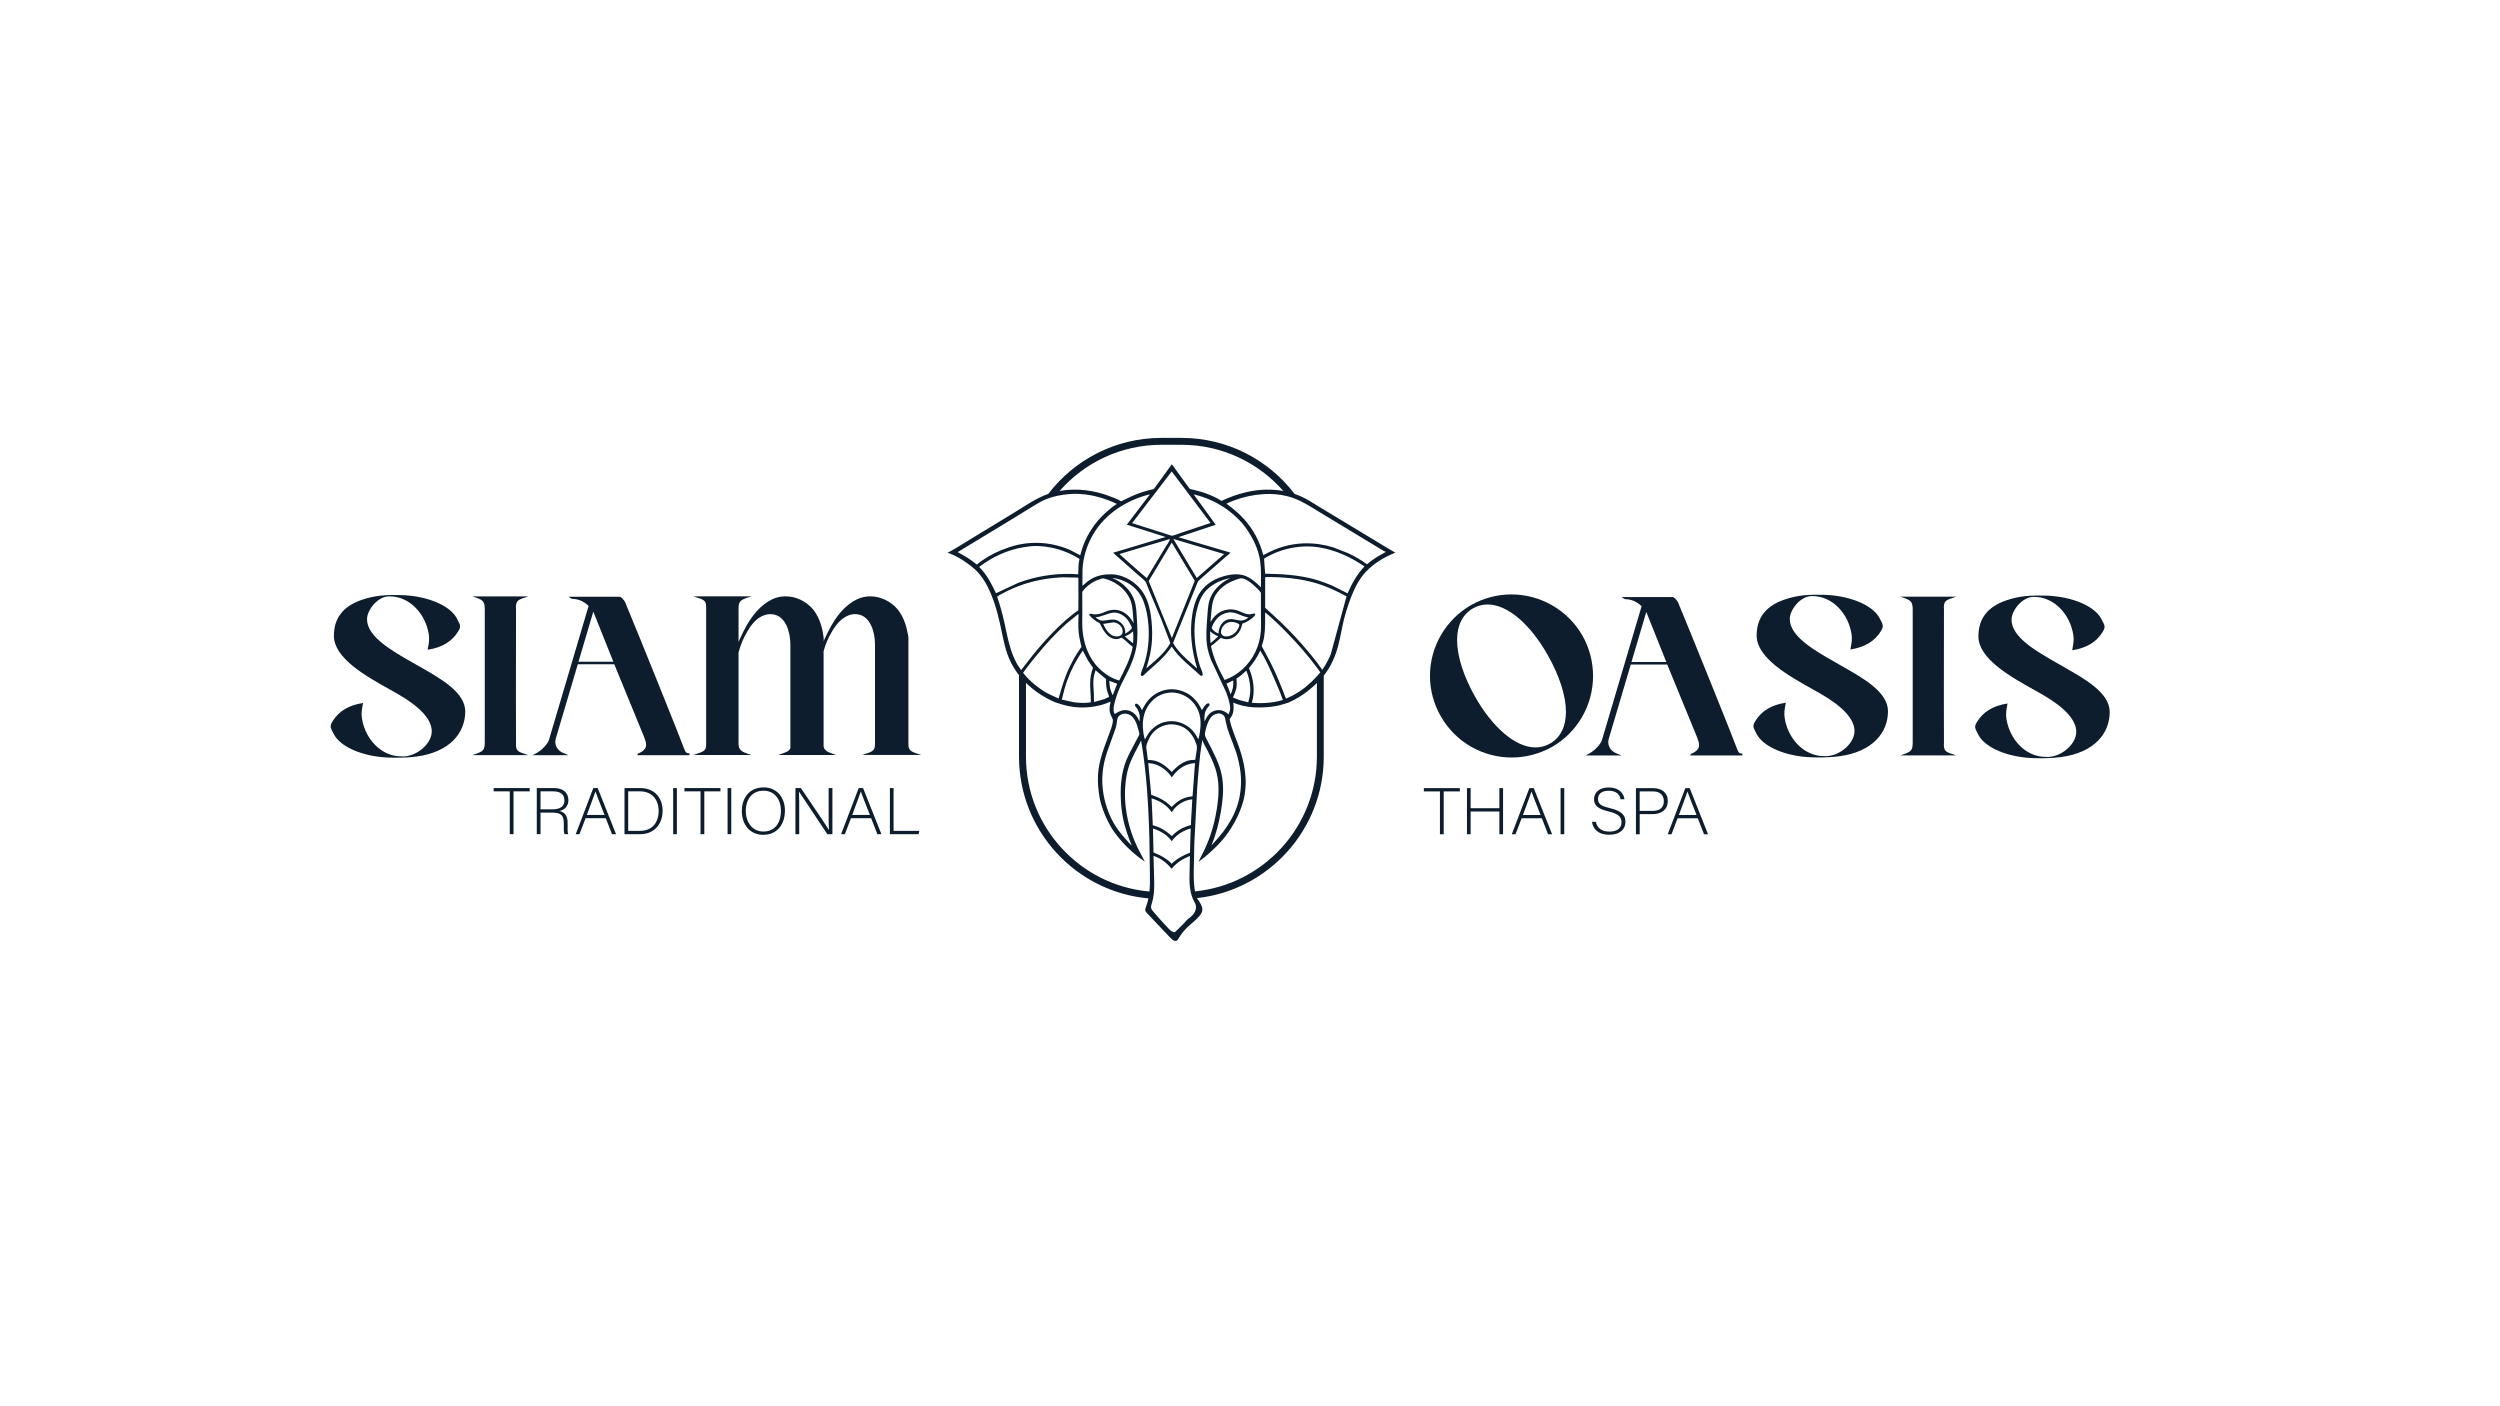 <?xml version="1.0" encoding="UTF-8"?>
<svg id="_Слой_1" data-name="Слой 1" xmlns="http://www.w3.org/2000/svg" version="1.1" viewBox="0 0 1920 1080">
  <defs>
    <style>
      .cls-1 {
        fill: #0d1d2d;
        stroke-width: 0px;
      }
    </style>
  </defs>
  <g>
    <g>
      <path class="cls-1" d="M363.49,579.69l-.77.25h43.05l-.77-.25c-7.2-2.34-8.49-2.77-8.77-7.69v-.75s.08-.22.08-.22v-.03c-.06-1.2-.08-21.65-.08-33.73,0-11.54.02-69.17.08-70.29v-.03s-.08-.22-.08-.22v-.75c.28-4.93,1.57-5.36,8.77-7.7l.77-.25h-43.05l.77.25c7.44,2.42,8.65,3.25,8.81,9.31v69.67s0,33.1,0,33.1c-.15,5.61-.76,6.7-8.81,9.32Z"/>
      <path class="cls-1" d="M494.49,565.57l.21.54c.74,1.89,1.5,3.85,1.5,5.96,0,.13-.03.3-.06.48-.04.23-.09.5-.09.75-.32,2.05-3,4.46-5.99,5.35l-.06.02-.57,1.33h40.07v-1.51h-.75c-1.48,0-2.45-.93-3.15-3.03-1.1-3.63-35.56-89.18-45.52-113.02-.66-1.48-3.01-4.13-4.17-4.13h-39.2l.31.23c.2.15,1.92,1.43,2.57,1.43,4.52,0,8.72,1.81,12.48,5.37l-30.67,103.55c-2.18,4.35-6.75,8.51-11.94,10.85l-.55.25h27.74l-4.33-1.81c-1.69-.77-3.09-1.86-4.16-3.23-1.09-1.56-1.69-3.41-1.69-5.23,0-.76.16-1.54.31-2.3l16.96-57.27h28.03l22.72,55.41ZM471.04,508.19h-26.76l11.38-38.44,15.38,38.44Z"/>
      <path class="cls-1" d="M592.9,460.35c-8.55,4.14-15.91,12.39-21.88,24.53l-.47.94c-1.26,2.52-2.27,4.71-3.34,7.21v-25.24c0-6.23,1.26-7.08,9.11-9.54l.8-.25h-44.71l1.09.34c7.3,2.28,8.82,2.76,8.82,7.89v105.37c0,4.95-1.49,5.45-8.67,7.84l-1.19.4h44.61l-.76-.25c-7.85-2.62-9.11-3.49-9.11-9.7v-68.72c1.53-5.78,3.62-10.9,6.22-15.23,2.52-4.49,6.11-9.97,11.48-12.57,2.23-1.11,4.52-1.7,6.65-1.7,1.26,0,2.49.16,3.55.46,3.7.94,6.78,3.78,8.9,8.21,1.94,4.05,3.01,9.34,3.01,14.89v79.31c-.89,2.36-2.93,3.14-8.64,5.04l-.76.25h44.63l-.77-.25c-6.26-2.03-8.2-3.11-8.95-6.27v-73.24c1.56-5.53,3.49-10.16,5.91-14.14,3.61-6.41,7.41-10.53,11.64-12.58,2.03-1.1,4.34-1.7,6.48-1.7,1.26,0,2.49.16,3.55.46,3.7.94,6.78,3.78,8.9,8.21,1.94,4.05,3.01,9.34,3.01,14.89v76.06c0,5.25-1.74,5.99-9.11,8.29l-.81.25h45.49l-.81-.25c-7.37-2.3-9.11-3.04-9.11-8.29v-81.83c0-1-.29-2.08-.57-3.12-.07-.27-.15-.54-.21-.8-1.17-6.7-3.72-12.71-7.35-17.36-5.18-6.28-13.28-10.18-21.14-10.18-3.54,0-7.11.81-10.34,2.35-8.55,4.14-15.91,12.39-21.88,24.53l-.47.94c-.41.87-.83,1.71-1.27,2.59-.63,1.26-1.28,2.55-1.9,3.96,0-.19.01-.37.02-.55.04-.8.07-1.55-.04-2.38-.08-.63-.2-1.31-.31-1.96-.11-.65-.23-1.32-.31-1.94-1.17-6.7-3.71-12.7-7.35-17.36-5.26-6.37-13.22-10.18-21.3-10.18-3.54,0-7.11.81-10.34,2.35Z"/>
      <path class="cls-1" d="M258.8,567.37c7.09,8.23,22.78,13.9,39.97,14.46,2.15.05,3.94.08,5.58.08.58,0,1.14,0,1.7,0h.08c.34,0,.68-.01,1.03-.02h.4c4.64-.08,8.68-.36,12.38-.86,12.43-1.72,22.05-6.03,28.6-12.79,5.73-5.92,8.76-13.49,8.76-21.86,0-14.52-18.45-25.01-34.73-34.26-1.08-.62-2.16-1.23-3.22-1.83-.89-.51-1.81-1.03-2.73-1.56-15.58-8.87-34.98-19.9-34.73-33.31,0-3.31,1.99-7.7,5.07-11.19,3.47-3.94,7.81-6.21,11.89-6.23.05,0,.1,0,.15,0,7.63,0,14.65,3.07,20.32,8.89,5.27,5.41,8.83,12.69,10.03,20.49.57,3.68-.04,6.95-.68,10.42-.06.34-.13.69-.19,1.03l-.03.18.18-.03c10.94-1.7,18.56-6.33,23.3-14.15,1.5-2.48,1.91-3.95.59-6.66-1.09-2.24-2.22-4.56-4.03-6.66-7.09-8.23-22.78-13.9-39.97-14.46-5.09-.12-10.12-.19-15.74.36-5.07.52-9.89,1.57-14.73,3.2-14.54,4.96-21.61,14.04-21.61,27.76,0,17.19,24.81,31.04,42.93,41.15,2.26,1.26,4.4,2.46,6.36,3.59,17.15,9.92,25.85,19.53,25.85,28.56s-10.26,18.32-20.7,19.24c-.84,0-1.66,0-2.45,0-.94.02-1.91-.04-2.88-.14h-.16c-.16-.03-.32-.05-.49-.08l-.23-.03c-.37-.05-.74-.11-1.1-.17-.29-.05-.57-.1-.85-.16-.07-.01-.14-.03-.21-.05l-.14-.03c-6.26-1.39-11.92-5-16.37-10.44-4.18-5.1-7.05-11.6-8.07-18.3-.57-3.69.04-6.97.68-10.43l.22-1.19-.18.03c-10.94,1.7-18.57,6.33-23.3,14.15-1.5,2.48-1.91,3.95-.59,6.66,1.09,2.24,2.22,4.56,4.03,6.66Z"/>
    </g>
    <g>
      <path class="cls-1" d="M1223.47,519.15c0-10.82-2.81-21.51-8.12-30.93-11.13-19.56-32.08-31.71-54.66-31.71-10.72,0-21.36,2.81-30.77,8.12-19.56,11.13-31.71,32.02-31.71,54.51,0,10.75,2.86,21.45,8.28,30.92,5.58,9.81,13.67,17.93,23.39,23.47,9.45,5.39,20.21,8.24,31.12,8.24s21.36-2.81,30.92-8.12c19.46-11.08,31.55-31.96,31.55-54.51ZM1202.64,546.73c0,11.34-4.24,19.76-12.25,24.36-3.46,1.95-7.21,2.94-11.16,2.94-7.54,0-15.88-3.74-24.13-10.8-7.96-6.82-15.64-16.54-22.2-28.1-8.94-15.8-13.86-31.27-13.86-43.58,0-11.34,4.24-19.76,12.25-24.36,3.46-1.95,7.21-2.95,11.16-2.95,7.6,0,15.97,3.74,24.19,10.82,7.91,6.81,15.57,16.58,22.14,28.24,8.94,15.8,13.86,31.22,13.86,43.42Z"/>
      <path class="cls-1" d="M1304.73,573.52c-.32,2.05-3,4.46-5.99,5.35l-.06.02-.57,1.33h40.07v-1.51h-.75c-1.48,0-2.45-.93-3.15-3.03-1.1-3.63-35.56-89.19-45.52-113.02-.66-1.48-3.01-4.13-4.17-4.13h-39.2l.31.23c.2.15,1.92,1.43,2.57,1.43,4.52,0,8.72,1.81,12.48,5.37l-30.67,103.55c-2.18,4.35-6.75,8.51-11.94,10.85l-.55.25h27.74l-4.33-1.81c-1.69-.77-3.09-1.85-4.16-3.23-1.09-1.56-1.69-3.41-1.69-5.23,0-.76.16-1.54.31-2.3l16.96-57.27h28.03l22.72,55.41.21.54c.74,1.9,1.5,3.85,1.5,5.96,0,.13-.03.3-.06.48-.04.23-.09.5-.09.75ZM1279.73,508.42h-26.76l11.38-38.44,15.38,38.44Z"/>
      <path class="cls-1" d="M1501.65,458.51l.77-.25h-43.05l.77.25c7.44,2.42,8.65,3.25,8.81,9.31v69.67s0,33.1,0,33.1c-.15,5.61-.76,6.7-8.81,9.32l-.77.25h43.05l-.77-.25c-7.2-2.34-8.49-2.77-8.77-7.69v-.75s.08-.22.08-.22v-.03c-.06-1.2-.08-21.65-.08-33.73,0-11.54.02-69.17.08-70.29v-.03s-.08-.22-.08-.22v-.75c.28-4.93,1.57-5.36,8.77-7.7Z"/>
      <path class="cls-1" d="M1351.47,567.17c7.09,8.23,22.78,13.9,39.97,14.46,2.14.05,3.93.08,5.56.08.59,0,1.16,0,1.72-.01h.08c.33,0,.66-.01.99-.02h.44c4.64-.08,8.68-.36,12.38-.86,12.43-1.73,22.05-6.03,28.6-12.79,5.73-5.92,8.76-13.49,8.76-21.86,0-14.52-18.45-25-34.73-34.25-1.09-.62-2.16-1.23-3.22-1.84-.89-.51-1.8-1.03-2.73-1.56-15.59-8.87-34.98-19.9-34.73-33.32,0-3.31,1.99-7.7,5.07-11.19,3.47-3.94,7.81-6.21,11.89-6.23.05,0,.1,0,.15,0,7.63,0,14.65,3.07,20.32,8.89,5.27,5.41,8.83,12.69,10.03,20.49.57,3.68-.04,6.95-.68,10.42-.06.34-.13.69-.19,1.03l-.03.18.18-.03c10.94-1.7,18.56-6.33,23.3-14.15,1.5-2.48,1.91-3.95.59-6.66-1.09-2.24-2.22-4.56-4.03-6.66-7.09-8.23-22.78-13.9-39.97-14.46-5.09-.12-10.12-.19-15.74.36-5.07.52-9.89,1.57-14.73,3.2-14.54,4.96-21.61,14.04-21.61,27.76,0,17.19,24.81,31.04,42.93,41.15,2.26,1.26,4.4,2.46,6.36,3.59,17.15,9.92,25.85,19.53,25.85,28.56s-10.26,18.32-20.7,19.24c-.84,0-1.66,0-2.45,0-.95,0-1.92-.04-2.88-.14-.03,0-.06,0-.08,0h-.07c-.17-.02-.33-.05-.5-.07l-.22-.03c-.37-.05-.74-.1-1.1-.17-.29-.05-.57-.1-.85-.16-.07-.01-.15-.03-.22-.05l-.13-.03c-6.26-1.39-11.92-5-16.37-10.44-4.18-5.1-7.05-11.6-8.07-18.3-.57-3.69.04-6.97.68-10.44l.22-1.19-.18.03c-10.94,1.7-18.57,6.33-23.3,14.15-1.5,2.48-1.91,3.95-.59,6.66,1.09,2.24,2.22,4.56,4.03,6.67Z"/>
      <path class="cls-1" d="M1585.55,512.51c-1.08-.62-2.16-1.23-3.22-1.83-.89-.51-1.81-1.03-2.73-1.56-15.58-8.87-34.98-19.9-34.73-33.31,0-3.31,1.99-7.7,5.07-11.19,3.47-3.94,7.81-6.21,11.89-6.23.05,0,.1,0,.15,0,7.63,0,14.65,3.07,20.32,8.89,5.27,5.41,8.83,12.69,10.03,20.49.57,3.69-.04,6.96-.68,10.43l-.22,1.2.18-.03c10.94-1.7,18.56-6.33,23.3-14.15,1.5-2.48,1.91-3.95.59-6.66-1.09-2.24-2.22-4.56-4.03-6.66-7.09-8.23-22.78-13.9-39.97-14.46-5.09-.12-10.12-.19-15.74.36-5.07.52-9.89,1.57-14.73,3.2-14.54,4.96-21.61,14.04-21.61,27.76,0,17.19,24.81,31.04,42.93,41.15,2.26,1.26,4.4,2.46,6.36,3.59,17.15,9.92,25.85,19.53,25.85,28.56s-10.26,18.32-20.7,19.24c-.84,0-1.66,0-2.45,0h-.14c-.91,0-1.83-.05-2.75-.14-.03,0-.06,0-.08,0h-.07c-.17-.02-.34-.05-.51-.07l-.21-.03c-.37-.05-.74-.1-1.1-.17-.29-.05-.57-.1-.85-.16-.07-.01-.15-.03-.22-.05l-.14-.03c-6.26-1.39-11.92-5-16.37-10.44-4.18-5.1-7.05-11.6-8.07-18.3-.57-3.69.04-6.96.68-10.42.06-.34.13-.68.19-1.03l.03-.18-.18.03c-10.94,1.7-18.57,6.33-23.3,14.15-1.5,2.48-1.91,3.95-.59,6.66,1.09,2.24,2.22,4.56,4.03,6.67,7.09,8.23,22.78,13.9,39.97,14.46,2.14.05,3.93.08,5.56.08.59,0,1.16,0,1.72-.01h.08c.33,0,.66-.01.99-.02h.44c4.64-.08,8.68-.36,12.38-.86,12.43-1.73,22.05-6.03,28.6-12.79,5.73-5.92,8.76-13.49,8.76-21.86,0-14.52-18.45-25-34.73-34.25Z"/>
    </g>
  </g>
  <path class="cls-1" d="M1061.19,418.26l-27.78-16.78-7.36-4.45-12.2-7.36c-.49-.29-.97-.58-1.46-.89-1.94-1.2-3.88-2.43-5.83-3.61-.98-.58-1.97-1.16-2.96-1.71-.49-.27-1-.53-1.5-.8-.41-.21-.82-.43-1.24-.62-.94-.47-1.9-.89-2.87-1.29-.72-.29-1.46-.58-2.19-.85-.5-.19-1.01-.36-1.51-.53-.36-.13-.72-.25-1.09-.36.37.11.73.23,1.09.35-19.98-26.16-51.48-43.06-86.86-43.06h-15.53c-35.35,0-66.82,16.87-86.81,42.99-9.41,3.31-17.63,9.17-26.13,14.35l-32.99,20.07c-3.76,2.27-7.49,4.68-11.29,6.93-1.14.68-2.29,1.34-3.44,1.98-1.16.65-2.31,1.28-3.49,1.86.28.09.54.2.82.31.41.13.81.29,1.21.45.01,0,.01.01.01.01.68.27,1.34.53,2.01.84.66.29,1.33.6,1.97.92,1.97.98,3.87,2.07,5.71,3.25,1.22.78,2.42,1.61,3.6,2.46.78.57,1.57,1.14,2.32,1.74.76.58,1.5,1.2,2.23,1.82.72.62,1.42,1.28,2.11,1.95.31.29.6.6.88.89.29.29.58.6.86.93.04.05.08.11.13.15.04.04.08.09.13.15.13.16.27.32.4.48.13.15.27.31.4.46.8.97,1.54,1.95,2.23,2.96.31.45.61.9.9,1.37,1.2,1.85,2.26,3.76,3.23,5.75,1.43,2.91,2.7,5.91,3.8,8.95.37,1.02.73,2.05,1.08,3.07,1.75,5.29,3.14,10.69,4.34,16.12,1.02,4.6,1.89,9.27,2.99,13.88.45,1.85.93,3.68,1.46,5.49.28.9.56,1.81.86,2.7.37,1.1.78,2.19,1.21,3.25.21.53.44,1.06.66,1.58.47,1.04.96,2.06,1.46,3.06.52,1,1.06,1.98,1.63,2.94.86,1.43,1.78,2.83,2.76,4.2.33.45.66.9,1.01,1.34.13.19.28.37.44.54v62.64c0,56.91,43.75,103.81,99.37,108.82-.08.37-.16.76-.24,1.14-.43,1.83-.96,3.67-1.65,5.5-.32.85-.66,1.74-.49,2.62.01.11.05.21.08.32.08.2.17.4.28.58.21.35.48.68.76.98.09.11.2.2.29.31,5.51,5.83,11.04,11.65,16.55,17.47.41.43.81.85,1.22,1.26.41.43.82.82,1.26,1.2h.01c.84.73,1.93,1.41,2.95,1.29.23-.01.44-.08.65-.17.7-.35,1.13-1.06,1.53-1.74.97-1.66,2.07-3.24,3.27-4.74.9-1.13,1.86-2.21,2.88-3.23.33-.35.68-.68,1.02-1.01,3.08-2.91,6.63-5.37,9.22-8.73.57-.74,1.1-1.55,1.45-2.43.11-.29.2-.58.27-.89.04-.2.08-.4.11-.6.09-.97-.05-1.9-.36-2.83-.7-2.15-2.3-4.2-3.52-6.19-.07-.11-.12-.2-.17-.32,54.66-5.95,97.31-52.4,97.31-108.61v-62.27c.6-.72,1.17-1.45,1.71-2.21.81-1.13,1.58-2.31,2.31-3.51.36-.61.7-1.24,1.05-1.86.68-1.24,1.32-2.51,1.91-3.79.88-1.93,1.67-3.89,2.37-5.87,2.64-7.52,3.85-15.69,5.59-23.46.15-.66.31-1.33.46-1.99.49-1.99,1.04-3.97,1.63-5.94.78-2.63,1.66-5.23,2.56-7.8,2.32-6.62,5.26-13.55,9.41-19.24.97-1.33,2.02-2.59,3.14-3.81,1.63-1.75,3.43-3.4,5.31-4.93.76-.61,1.53-1.2,2.31-1.77.39-.28.78-.56,1.18-.84h.01c.92-.64,1.85-1.24,2.78-1.81.94-.58,1.9-1.14,2.87-1.66.96-.53,1.93-1.02,2.91-1.5l3.45-1.58c.16-.07.32-.13.49-.2.16-.07.33-.12.49-.2.35-.13.66-.29.94-.49l-10.4-6.15ZM891.9,341.6h15.53c31.11,0,59.09,13.75,78.16,35.48.54.09,1.1.2,1.65.33-.54-.12-1.09-.23-1.63-.32-.17-.03-.35-.07-.5-.09-.65-.12-1.3-.23-1.95-.32-.82-.12-1.65-.23-2.47-.31-1.51-.16-3.03-.25-4.54-.31-5.1-.17-10.23.23-15.26,1.14-1.42.27-2.84.57-4.26.9-1.61.39-3.19.81-4.76,1.28-1.57.46-3.12.97-4.66,1.53-1.54.56-3.06,1.14-4.57,1.77h-.01c-1.51.64-3,1.3-4.49,2.01,0,0-.01,0-.01-.01-4.78-3.11-10.4-5.33-15.84-7.03l-5.38-1.45c-.2-.05-.44-.09-.72-.15-.54-.09-1.18-.2-1.7-.36-.27-.08-.49-.17-.65-.28-.09-.05-.19-.15-.28-.25-.15-.17-.31-.37-.44-.56-.09-.13-.19-.27-.27-.37-.04-.07-.08-.12-.11-.16l-2.4-3.27-10.34-14.26c-1.55,1.85-2.88,3.91-4.29,5.89l-5.26,7.21h0s-3.49,4.8-3.49,4.8c-.04.04-.09.12-.15.19-.05.08-.12.17-.19.27-.05.05-.09.12-.13.17-.09.12-.19.24-.28.33-.08.09-.16.16-.23.19-.08.04-.17.07-.27.11-.2.07-.41.12-.64.16-.58.12-1.22.2-1.67.32l-6.51,1.89c-5.63,1.83-10.59,4.29-15.86,6.92l-.17-.11c-1.2-.74-2.51-1.36-3.85-1.93-1.34-.57-2.7-1.08-4.01-1.59-12.44-4.86-26.04-6.68-39.21-4.32,19.06-21.71,47.03-35.45,78.13-35.45ZM959.19,513.08c3.63-4.22,6.35-8.37,8.68-13.44,3.99,6.23,7.08,13.26,10.07,20.02,2.6,5.94,5.17,11.78,7.29,17.92-3.32,1.01-6.66,1.66-10.11,2.02-4.53.54-9.19.56-13.72.09,2.71-8.79,1.3-18.27-2.21-26.61ZM938.74,597.8c-.77-5.33-2.47-10.39-4.68-15.29l-3.93-8.17-3.15-6.1c-.54-1.06-1.33-2.32-1.51-3.51-.23-1.53.24-3.24.61-4.7.78-3.06,1.78-6.23,3.65-8.79,1.47-1.99,3.53-2.95,5.94-3.33h.17c1.34-.05,2.75.53,3.75,1.42,1.53,1.38,1.45,3.47,1.86,5.35l1.17,4.62c2.35,7.64,5.93,14.81,7.94,22.59,1.22,4.76,2.14,9.54,2.43,14.45.44,7.52-.43,15.2-2.76,22.39-2.36,7.28-6.31,14.1-10.91,20.19-2.15,2.86-4.57,5.51-6.95,8.18l-2.02,2.19c3.52-8.34,5.85-17.34,7.33-26.25,1.41-8.34,2.28-16.82,1.05-25.24ZM939.95,546.22c-2.35-1.13-5.1-1.12-7.53-.24-3.97,1.43-5.61,4.61-7.31,8.17-.31-3.68-.16-7.12,1.97-10.28.52-.76,1.49-1.53,1.83-2.35.21-.52.04-.65-.2-1.12-.48-.24-.56-.37-1.09-.23-1.98.54-3.6,3.63-4.54,5.27-.76-1.49-1.47-3.04-2.38-4.44-2.36-3.68-5.83-7.01-9.78-8.95-5.77-2.87-12.21-3.61-18.36-1.51-7.67,2.6-12.08,7.81-15.56,14.91-.78-1.65-2.06-4.38-3.97-4.96-.45-.13-.68-.08-1.09.12-.23.32-.32.52-.33.9-.03.84,1.69,2.42,2.11,3.28.74,1.5,1.41,3.4,1.58,5.07.15,1.36-.09,2.8-.23,4.16l-1.51-3.08c-1.53-2.55-3.99-4.58-6.91-5.29-4.21-1-7.12.57-10.56,2.74l-.31-.7-.19-.47c-.9-2.46-.05-5.77.6-8.2,1.22-4.61,2.88-9.09,4.92-13.4l5.35-10.6c2.76-5.74,5.1-11.62,6.23-17.92,1.32-7.36.84-14.83.4-22.24-.28-4.72-.41-9.62-2.03-14.11-2.14-5.97-6.6-10.99-11.92-14.35-1.57-1-3.28-1.77-4.96-2.56l1.28.16c7.35,1.1,14.61,4.98,19.04,11.04,3.47,4.76,5.14,10.22,6.26,15.92,2.11,10.77,2.01,22.52-.44,33.21-.58,2.62-1.32,5.18-2.19,7.72-.65,1.91-1.83,4.25-2.07,6.22-.05.4.13.46.37.77.37.17.6.29,1.02.24.46-.07.78-.47,1.12-.77l3-2.8c4.21-3.83,8.69-7.51,12.54-11.69,2.1-2.3,3.96-4.77,5.81-7.27l2.3,3.28c1.5,1.97,3.2,3.83,4.94,5.58,3.55,3.57,7.49,6.83,11.24,10.19l2.66,2.39c.25.23.82.81,1.13.92.19.05.4.05.6.08.56-.21.61-.25.96-.74-.13-2.13-1.55-4.8-2.23-6.84-.84-2.52-1.54-5.15-2.1-7.77-2.64-12.38-3.15-26.38.65-38.57.93-2.99,2.06-5.91,3.79-8.53,4.56-6.93,12.82-10.99,20.75-12.59-.13.24-.73.48-1,.61-1.14.64-2.27,1.21-3.36,1.95-4.28,2.91-8.24,7.04-10.38,11.78-2.26,4.98-2.36,11.12-2.76,16.5-.52,6.99-1.1,13.9-.12,20.88.56,3.89,1.78,7.63,3.16,11.29l11.62,24.86c.98,2.64,1.87,5.35,2.47,8.12.31,1.39.6,2.95.48,4.4-.12,1.49-.62,2.91-1.24,4.26-1.02-1-2.25-1.81-3.53-2.42ZM899.84,646c1.13-1.34,2.23-2.7,3.53-3.88,3.15-2.82,6.92-4.65,10.93-5.87.37.65.04,3.31.01,4.18l-.4,14.4c-5.43,2.15-9.9,4.52-14.15,8.57-1.06-1.41-2.56-2.58-4.01-3.57-1.7-1.18-3.44-2.27-5.29-3.16l-4.53-1.95-.05-.72-.42-17.72c5.69,1.85,10.89,4.73,14.37,9.72ZM885.34,633.76l-.92-20.66c6.15,1.91,11.86,5.25,15.46,10.69l2.09-2.84c3.36-3.81,8.6-6.7,13.71-7.03l-.97,17.12c-.01.29,0,2.47-.09,2.59-.12.16-3.14.96-3.56,1.1-4.14,1.51-8.13,4.04-11.01,7.39-2.9-2.48-5.75-4.76-9.22-6.4-1.77-.84-3.61-1.41-5.49-1.97ZM915.83,611.64s-.82.04-.89.05c-.77.04-1.51.17-2.26.33-5.21,1.09-9.21,3.95-12.85,7.73-4.58-4.66-9.53-7.32-15.7-9.31l-2.3-24.43,3.47.48c5.94,1.28,11.37,5.49,14.64,10.51l2.21-2.87c4.25-4.78,9.17-7.69,15.61-8.04l-1.58,21.62c-.04.48-.29,3.89-.35,3.93ZM917.41,583.57c-.89.03-1.79.04-2.67.15-5.55.68-10.14,4.28-13.9,8.14l-.86,1.02c-3.91-3.84-7.97-7.45-13.46-8.74-1.69-.4-3.27-.47-4.98-.47l-1.04-8.2c-.11-.74-.23-1.51-.16-2.26.11-1.09.54-2.18.94-3.18.88-2.27,1.87-4.36,3.36-6.3,3.36-4.4,8.01-6.68,13.42-7.39h.05c4.82-.32,9.79,1.01,13.54,4.13,3.31,2.75,5.42,6.19,6.82,10.22.28.78.74,1.78.78,2.6.09,2.27-.54,4.96-.86,7.23-.09.65-.32,2.98-.39,3.02-.01.01-.52.01-.6.01ZM918.05,563.95c-.6-.93-1.26-1.85-1.99-2.67-3.79-4.32-9.51-7.05-15.22-7.39-2.43-.09-4.77.15-7.11.82-4.65,1.34-8.94,4.66-11.73,8.58-1.02,1.45-1.83,3.11-2.7,4.68-1-2.96-1.36-6.2-1.55-9.31-.43-7.2,1.4-14.07,6.26-19.53,3.96-4.45,9.15-6.91,15.08-7.25,2.19-.12,4.46.19,6.56.8,5.85,1.7,10.65,5.66,13.55,11.01,3.02,5.58,3.25,11.44,2.42,17.6-.29,2.14-.64,4.34-1.26,6.42-.27-.15-.48-.7-.64-.97l-1.66-2.79ZM860.73,611.81c.13,5.87.72,11.93,1.97,17.67,1.49,6.86,3.84,13.55,6.52,20.01l-1.57-1.59c-3.77-4.08-7.49-8.25-10.56-12.9-4.86-7.41-8.01-16.15-9.58-24.87-1.99-11.19-.88-22,2.8-32.71l6.16-17.24c.41-1.32.8-2.64,1.08-4,.36-1.75.25-4.32,1.32-5.74,1.13-1.51,2.82-2.11,4.61-2.35,1.2-.03,2.3.11,3.41.56,2.79,1.12,4.64,3.95,5.74,6.62.74,1.79,1.22,3.69,1.74,5.55.24.82.66,1.94.69,2.79.01.25-.25.81-.35,1.05-.49,1.21-1.18,2.36-1.81,3.52l-4.76,9.03c-1.08,2.1-2.13,4.2-3.02,6.39-3.64,8.89-4.64,18.68-4.41,28.22ZM850.54,531.49c.35,1.17,1.06,2.54,1.2,3.73l-3.76,1.73-7.81,2.22-.08-6.46c-.25-4.12-.7-8.3-.13-12.42.27-1.89.84-3.71,1.41-5.53l8.09,6.79c-.16,3.47.07,6.62,1.09,9.94ZM843.93,513.13c-8-7.92-11.88-19.06-12.63-30.1-.27-3.96-.11-8-.09-11.96l-.04-16.63c2.51-3.35,5.83-6.2,9.59-8.05,1.99-.98,4.12-1.62,6.24-2.26,5.05,1.02,10.47,3.73,14.29,7.17,3.44,3.08,6.11,6.92,7.47,11.36.65,2.13.9,4.37,1.14,6.56l.72,9.38c-1.61-2.99-3.84-5.9-6.71-7.77-4.37-2.87-9.14-3.25-13.99-1.41-1.93.73-3.76,1.66-5.79,2.06-1.3.27-2.55.41-3.88.32-.94-.05-2.39-.6-3.27-.39-.27.08-.31.27-.44.48.08.62.53,1.05.93,1.5,1.33,1.46,2.99,2.82,4.65,3.88.84.52,2.31.97,2.74,1.89l.12.27c2.13,4.36,4.88,9.39,9.78,10.99,2.38.78,4.44.39,6.59-.73,2.27,1.46,4.26,3.44,6.27,5.25l2.3,1.81c-1.73,9.3-6.15,17.52-10.38,25.88-1.49-.52-3.03-.96-4.46-1.61-4.28-1.95-7.84-4.58-11.15-7.88ZM837.78,539.38c-4.29.72-8.73.5-13.02-.04l-9.3-2.06c1.17-4.97,2.46-9.88,4.17-14.68,2.9-8.05,7-15.98,11.98-22.94,1.57,2.86,2.8,5.79,4.58,8.54l2.3,3.35c.15.19.85.97.88,1.16.08.52-.69,2.3-.86,2.91-.64,2.1-.98,4.21-1.16,6.39-.44,5.77.51,11.58.43,17.38ZM899.91,416.71l17.66,29.32-17.58,44.01-17.79-43.81,17.71-29.52ZM880.7,444.01l-10.84-9.45-10-8.9c.84-.6,2.32-.86,3.33-1.18l8.97-2.7,25.99-7.72.32.07c-.39,1.77-2.11,3.91-3.04,5.5l-14.72,24.38ZM901.12,413.92l39.07,11.61-9.82,8.52-11.23,9.87-18.03-30ZM899.76,411.42l-30.29-9.67,30.4-39.66,29.8,39.55-23.37,7.81c-1.98.64-4.49,1.91-6.54,1.97ZM865.4,402.96l29.67,9.39c-.09.16-.37.19-.53.24l-6.84,2.03-18.93,5.74-13.95,4.15,17.58,15.56,4.88,4.22c.8.7,1.75,1.45,2.39,2.3.47.62.78,1.7,1.09,2.44l2.67,6.58,8.44,20.07,6.95,18.17c-3.23,5.65-7.57,9.99-12.41,14.24l-6.1,5.27c2.48-7.59,4.22-15.33,4.48-23.36.19-5.85-.05-11.4-.92-17.19-1.18-8.08-3.53-15.84-9.26-21.91-5.14-5.46-13.07-9.65-20.67-9.84-5.54-.15-10.87.73-15.73,3.53-2.55,1.47-4.78,3.37-6.91,5.38l.05-12.34c.45-9.74,3.37-19.06,8.32-27.45,9.25-15.69,25.43-25.95,42.85-30.42.31-.07.15-.08.48.05l-17.58,23.13ZM862.17,479.65l-1.55-1.58c-4.5-3.81-8.69-1.69-13.82-1.38-1.79.11-4.22-1.43-5.53-2.59,4.77-.31,8.77-2.92,13.46-3.57h.23c3.47-.32,6.97,1.38,9.46,3.71,1.78,1.67,3.06,3.91,4.11,6.1.29.62.77,1.49.8,2.18-1.61,1.79-2.96,2.99-5.14,4.07.03-2.84-.33-4.58-2.01-6.92ZM862.01,486.28c-.29.92-1.06,1.59-1.9,2.02-1.51.76-3.56.54-5.11.05-4.08-1.78-5.91-5.31-7.75-9.17l7.76-1.21,1.41.2c2.09.48,3.88,1.77,4.98,3.63.76,1.26,1.06,3.04.61,4.48ZM870.14,484.91c.37,3.04.28,6.07.07,9.13l-3.41-2.74-2.9-2.54c2.51-.88,4.22-2.17,6.24-3.85ZM857.96,525.14l-2.31,6.03-1.09,2.8c-1.89-3.75-2.52-6.96-2.6-11.12l6,2.29ZM944.2,475.52c-2.66.32-4.48,1.71-6.08,3.75-1.59,2.36-2.13,4.41-2.34,7.27-2.23-.93-3.95-2.05-5.23-4.13.58-2.38,2.22-5.13,3.79-7,2.84-3.36,6.32-4.8,10.63-5.19,3.51.15,6.19,1.55,9.41,2.79,1.45.56,2.92.93,4.44,1.3-1.67,1.3-3.84,2.34-6,2.25-2.98-.12-5.49-1.41-8.6-1.02ZM951.19,482.18c-1.45,3.11-3.63,5.09-6.84,6.27-.85.19-1.7.29-2.58.31-1.22.01-2.17-.13-3.06-1.05-.48-.5-1.04-1.22-1-1.97v-.21c.09-1.62.52-2.95,1.42-4.3,1.38-2.1,3.4-3.14,5.81-3.61h.5c1.97-.05,4.86.61,6.31,1.99.27.82-.23,1.83-.57,2.58ZM935.57,488.71l-2.52,2.38-3.28,2.8c-.46-3.03-.41-6.02-.36-9.07,1.97,1.78,3.71,2.87,6.16,3.89ZM932.06,494.68l5.65-4.89c.69.36,1.37.7,2.14.89,2.66.65,5.46.08,7.77-1.37,3.75-2.32,5.63-6.24,6.56-10.42.77-.17,1.51-.5,2.22-.82,2.13-.97,3.96-2.21,5.71-3.75.74-.65,1.57-1.38,1.93-2.32-.09-.56-.17-.53-.62-.89-.72-.05-1.29.27-1.97.44-1.04.28-2.25.36-3.29.16-2.31-.44-4.5-1.53-6.66-2.43-3.51-1.47-7.35-1.65-11-.62-4.88,1.36-8.34,4.77-10.79,9.07-.03-1.69.24-3.41.39-5.1.44-5.14.72-10.93,3.37-15.48,4.15-7.09,11.61-10.96,19.28-13.01.41-.04.78-.03,1.2.04,3.21.48,6.27,2.99,8.66,5.05,2.1,1.82,4.17,3.73,5.79,5.99v16.85c.01,4.2.24,8.53-.07,12.71-.41,5.55-1.89,11.17-4.33,16.18-4.7,9.7-13.3,17.71-23.5,21.27-4.56-8.25-8.5-16.7-10.48-25.95.52-.62,1.38-1.12,2.05-1.61ZM944.48,531.42l-2.51-6.39,4.96-2.38.21.19c.32,3.72-.41,6.99-1.97,10.36-.25-.15-.57-1.43-.69-1.78ZM949.52,528.38c.44-2.39.31-4.84.09-7.24,2.84-1.75,5.14-3.83,7.56-6.1,2.29,5.51,3.51,11.89,2.88,17.86-.23,2.22-.8,4.37-1.4,6.5l-6.78-1.77-4.98-1.93c1.08-2.38,2.15-4.73,2.62-7.32ZM968.41,450.94c-.24.05-.35-.21-.51-.37-2.68-2.67-5.63-5.29-8.97-7.13-6.34-3.51-13.23-2.64-19.94-.66-7.87,2.31-14.89,7.28-18.81,14.59-2.4,4.5-3.65,9.29-4.46,14.29-2.29,13.98-.41,28.23,3.68,41.69-.61-.31-1.17-.94-1.69-1.39l-2.95-2.66c-5.26-4.66-10.28-9.27-13.86-15.45l18.84-46.59c.41-1.06,1.49-1.91,2.32-2.68l5.27-4.65,12.91-11.32,3.24-2.78c.49-.44,1.14-.86,1.5-1.42l-40.02-11.85,28.72-9.54-16.95-23.38c13.4,3.15,25.36,9.86,34.98,19.69,3.37,3.43,6.12,7.35,8.58,11.47,3.72,6.2,6.54,13.13,7.53,20.33.89,6.54.62,13.25.56,19.83ZM750.24,433.6c-2.48-2.05-5.13-3.99-7.88-5.67l-6.84-3.91,41.41-25.12,15.24-9.38c3.07-1.85,6.11-3.79,9.35-5.3.56-.27,1.13-.5,1.7-.74,2.34-.94,4.7-1.7,7.09-2.29,4.3-1.06,8.72-1.61,13.19-1.89,2.1-.19,4.33-.01,6.43.11,9.67.61,19.1,3.47,27.85,7.61-3.04,1.79-5.87,4.22-8.49,6.59-7.88,7.12-13.7,15.6-17.44,25.53-.9,2.4-1.54,4.85-2.22,7.32l-7.8-4.08c-9.51-4.13-19.7-5.98-29.91-5.38-1.89.11-3.79.31-5.67.58-1.47.21-2.96.49-4.44.81-4.46.98-8.74,2.5-12.99,4.17-6.63,2.76-13.06,6.43-18.59,11.03ZM751.99,435.4c10.06-7.68,21.26-12.85,33.57-15.04,1.86-.33,3.76-.6,5.67-.8.04,0,.08-.01.12-.01,3.53-.41,7.43-.2,10.96.21,9.75,1.17,18.4,4.34,26.74,9.46-.89,3.85-.89,7.92-.96,11.85-13.31-1.09-27.29.56-40.16,4.53-1.79.54-3.57,1.14-5.31,1.78-.17.07-.33.12-.5.19l-17.19,8.05c-3.52-7.41-7.04-14.37-12.94-20.22ZM782.63,512.27l-1.22-1.78c-5.94-10.23-7.64-21.71-10.2-33.07-1.47-6.52-3.19-12.83-5.43-19.16,2.4-1.66,5.1-3.03,7.72-4.33,2.96-1.49,6.02-2.8,9.14-3.95,1.75-.68,3.52-1.28,5.31-1.82,9.31-2.9,19.05-4.46,28.75-4.8l11.48.25c.03,1.54.11,24.74,0,24.96-.19.37-3.68,2.71-4.21,3.14-3.69,2.87-7.17,5.99-10.55,9.22-7.4,7.09-14.12,14.63-20.57,22.61l-4.9,6.3-3.71,4.76-1.61-2.34ZM787.94,513.66c2.56-3.51,5.35-6.91,8.08-10.23,7.13-8.7,14.57-16.94,22.98-24.46l9.15-7.45c.37.72.08,2.72.05,3.57l-.03,6.99c.09,2.6.37,5.18.84,7.73l1.17,5.33c.05.24.48,1.43.44,1.62-.07.27-.73,1-.92,1.25l-2.27,3.41c-2.42,3.79-4.49,7.69-6.43,11.74-3.57,7.51-5.7,15.34-8,23.29-3.49-1.65-7-3.04-10.35-4.98-1.98-1.14-3.81-2.54-5.66-3.87-3.23-2.44-6.32-5.22-9.06-8.26-.76-.84-1.49-1.7-2.19-2.58.7-1.05,1.45-2.09,2.19-3.11ZM882.79,684.68c-53.08-4.62-94.84-49.3-94.84-103.56v-56.7c.37.37.76.74,1.14,1.12,2.09,1.97,4.26,3.79,6.55,5.47,2.74,2.01,5.62,3.81,8.64,5.42.5.27,1.01.53,1.51.78.76.39,1.53.76,2.31,1.12.78.36,1.57.7,2.37,1.04h0s.01.01.04.03c.05.01.16.04.29.09.08.01.16.04.24.07.12.04.24.08.37.12.11.03.23.07.35.11.23.07.47.15.7.23.2.05.4.12.58.19.19.05.35.11.48.16.2.05.33.11.35.11,1.74.57,3.52,1.06,5.31,1.47.68.15,1.37.29,2.05.43,2.06.39,4.14.66,6.23.82.65.05,1.3.09,1.97.12,5.26.2,10.63-.39,15.77-1.75.76-.2,1.5-.41,2.25-.65.44-.13.86-.28,1.29-.43,1.26-.44,2.52-.92,3.75-1.46l.23-.09h.01c.04.05.05.12.07.19.08.39-.08,1-.19,1.46-.03.12-.05.24-.07.33-.05.29-.11.6-.16.89v.03c-.09.62-.17,1.25-.21,1.87-.03.31-.04.61-.04.92.01,1.55.37,3.22.98,4.64.47,1.08,1.12,1.98,1.42,3.04.05.21.11.43.13.64.04.25.05.52.03.8-.04.49-.11.98-.2,1.47h0c-.09.5-.2,1-.33,1.49-.12.49-.27.98-.41,1.46-.13.49-.29.97-.44,1.43l-2.91,8.01c-.82,2.18-1.63,4.37-2.42,6.58-.25.74-.51,1.47-.76,2.22-.33.98-.65,1.97-.94,2.96-1.55,5.1-2.71,10.31-3.02,15.68-.36,6.2.33,12.25,1.37,18.36,0,0,3.02,14.93,12.18,27.04.77,1.01,1.57,2.02,2.39,3.02.81,1,1.66,1.98,2.52,2.95.86.97,1.75,1.93,2.66,2.86.45.48.92.94,1.38,1.39,4.16,4.13,8.72,7.89,13.5,11.05-.76-1.42-1.51-2.83-2.26-4.22-2.26-4.24-4.4-8.46-6.2-12.98-2.51-6.3-4.4-12.87-5.53-19.58-.2-1.12-.36-2.25-.51-3.37-.74-5.51-.97-11.08-.64-16.62.12-1.93.28-3.85.53-5.77.16-1.28.36-2.54.6-3.8.36-1.9.81-3.77,1.37-5.63,2.25-7.44,6.28-14.1,9.75-20.99.81,4.69,1.51,9.41,2.13,14.14.62,4.74,1.14,9.5,1.61,14.26.27,2.76.5,5.53.72,8.29.33,4.16.61,8.32.84,12.46.24,4.16.44,8.32.6,12.46.07,1.71.13,3.43.19,5.14.12,3.14.21,6.26.29,9.38,0,0,.01.72.01,1.89.01.17.01.35.01.53.01.5.01,1.06.03,1.67.01.37.01.77.01,1.18,0,.2.01.41.01.62,0,.49.01,1,.03,1.51.01.35.01.69.01,1.04.03,1.95.05,4.03.09,5.99.01.36.01.72.01,1.06,0,.52.01,1.02.03,1.53.03,1.59.04,3.02.07,4.12.01.36.01.68.01.96,0,.43.01.76.01,1,.01.23.01.35.01.36.03,1.18.04,2.38.05,3.56.05,4.32.05,8.58-.36,12.82ZM917.05,692.18c1.04,1.9,1.66,3.19,1.42,5.38-.21,1.94-1.21,3.72-2.51,5.17-1.04,1.14-2.25,2.07-3.48,2.98-1.09.81-1.89,1.97-2.83,2.96-2.22,2.35-4.52,4.62-6.9,6.83-.2.2-.41.39-.69.45-.25.07-.53,0-.78-.08-1.77-.58-3.12-1.97-4.38-3.32-3.83-4.07-7.56-8.22-11.19-12.47-.68-.8-1.38-1.65-1.62-2.67-.28-1.25.17-2.52.54-3.75.36-1.14.65-2.3.88-3.45.36-1.74.58-3.49.72-5.27.4-4.65.19-9.39.05-14l-.39-13.63c5.78,1.82,10.1,5.42,13.99,9.92,3.85-4.92,8.36-7.47,13.99-9.9l-.31,14.23c-.11,4.34-.05,8.94.86,13.3.37,1.79.89,3.53,1.59,5.22.31.72.65,1.42,1.02,2.11ZM918.39,687.23c.15.52.32,1,.49,1.45-.19-.44-.35-.93-.49-1.45ZM1011.37,524.53v56.6c0,53.83-41.12,98.23-93.6,103.45-.03-.13-.04-.27-.07-.4-.04-.21-.08-.43-.11-.65-.07-.44-.13-.89-.19-1.34-.12-.89-.21-1.79-.29-2.7-.03-.32-.05-.64-.07-.93-.07-.85-.11-1.69-.15-2.48-.01-.23-.03-.44-.03-.64-.01-.24-.01-.46-.03-.7-.01-.54-.04-1.06-.04-1.55-.04-1.82-.03-3.24-.01-3.89l.47-21.99,2.29-43.6c.16-2.23.33-4.46.51-6.68.17-2.22.36-4.45.56-6.67.66-7.39,1.5-14.73,2.79-22.11l.05.19c.74,2.29,2.07,4.54,3.24,6.72.17.32.33.62.49.93.65,1.29,1.29,2.56,1.91,3.85.62,1.29,1.22,2.59,1.81,3.89.39.88.76,1.75,1.12,2.63.47,1.18.9,2.38,1.32,3.59,3.39,10.08,2.84,20.45,1.24,30.8-.33,2.15-.72,4.3-1.16,6.43-1.32,6.38-3.12,12.63-5.51,18.68h0c-.52,1.36-1.08,2.7-1.67,4.01h0c-.29.68-.58,1.34-.9,1.99-.31.66-.61,1.3-.94,1.95l-3.99,7.9c2.55-1.67,4.93-3.6,7.23-5.62.76-.68,1.53-1.36,2.27-2.05,1.06-.97,2.1-1.95,3.14-2.95.5-.49,1.02-1,1.53-1.51.49-.5,1-1.01,1.49-1.53.98-1.04,1.94-2.1,2.87-3.19.8-.94,1.58-1.91,2.34-2.92.05-.07.11-.15.17-.21.03-.04.05-.08.08-.11.03-.04.05-.08.08-.12.57-.76,1.12-1.53,1.65-2.27.52-.76,1.02-1.5,1.51-2.25.29-.44.57-.89.85-1.33.82-1.32,1.59-2.62,2.3-3.88.07-.13.13-.25.21-.37.31-.57.6-1.13.89-1.67.07-.13.13-.27.2-.4.32-.61.61-1.21.89-1.79.48-.98.92-1.94,1.33-2.87,1.29-2.95,2.22-5.61,2.88-7.81.19-.62.35-1.21.51-1.75.37-1.38.62-2.54.8-3.41.21-1.05.31-1.71.33-1.93.36-2.56.62-5.17.73-7.75.08-1.78-.07-3.6-.17-5.38-.17-2.98-.56-5.9-1.09-8.78-.16-.89-.35-1.77-.53-2.64-.07-.25-.12-.49-.17-.74-.36-1.58-.78-3.15-1.22-4.72-.45-1.57-.94-3.12-1.46-4.68-.37-1.06-.74-2.14-1.12-3.2-.21-.54-.41-1.08-.61-1.62-.28-.74-.56-1.47-.85-2.22-.65-1.66-1.29-3.33-1.91-5.01-.62-1.69-1.22-3.37-1.75-5.09-.12-.37-.24-.76-.35-1.13-.45-1.53-.84-3.07-1.14-4.62l.28-.33c.68-.85,1.21-1.71,1.62-2.58.16-.35.29-.69.42-1.04.31-.89.52-1.81.62-2.74.05-.35.08-.69.11-1.05.07-1.26,0-2.59-.12-3.97-.04-.33-.07-.66-.11-1h.01c1.3.58,2.62,1.09,3.95,1.51,1.09.35,2.17.65,3.27.92,5.87,1.38,11.96,1.57,18.04,1.14,4.61-.32,9.29-1.01,13.68-2.47l3.56-1.14c.41-.2.84-.4,1.25-.61.62-.31,1.25-.61,1.87-.92.69-.35,1.37-.7,2.05-1.06,1.02-.54,2.02-1.1,3.02-1.71,1.36-.82,2.68-1.7,3.97-2.62,1.29-.92,2.54-1.87,3.76-2.87h.01c1.22-1.01,2.42-2.03,3.57-3.1.76-.7,1.5-1.41,2.23-2.13h0c.4-.4.8-.78,1.18-1.18-.39.4-.78.8-1.18,1.18ZM1011.37,519.44c-2.71,2.96-5.63,5.69-8.76,8.26-4.56,3.68-9.59,6.63-15,8.85-3.53-9.19-7.16-18.41-11.6-27.21l-5.21-9.88-1.2-2.13c-.12-.21-.46-.68-.5-.88-.12-.64.65-2.6.84-3.27.4-1.49.76-3.03.98-4.56.88-6.06.7-12.22.72-18.33,5.73,4.69,11.04,9.88,16.22,15.15,8.33,8.5,16.41,17.62,23.5,27.23.9,1.22,1.79,2.46,2.66,3.69-.86,1.05-1.74,2.07-2.66,3.07ZM1022.03,502.45c-1.45,3.6-3.26,6.95-5.34,10.19-.39.6-.78,1.2-1.18,1.78-1.32-1.95-2.7-3.87-4.13-5.74-2.1-2.76-4.3-5.45-6.52-8.1-6.64-7.98-13.78-15.6-21.24-22.81l-11.52-10.6c-.07-.08-.43-.39-.47-.49-.07-.19.01-.82.01-1.04v-22.2s.33-.25.33-.25c13.31-.12,26.64,1,39.4,4.88.77.24,1.53.48,2.29.73,1.02.35,2.03.69,3.03,1.06,6.04,2.25,11.76,5.06,17.44,8.16l-12.1,44.44ZM1034.93,455.7l-12.09-6.08c-2.03-.82-4.08-1.65-6.15-2.39-1.75-.65-3.52-1.25-5.31-1.78-.49-.15-.98-.29-1.47-.43-12.59-3.48-25.28-4.24-38.29-4.4l-.81-11.53c1.32-1,2.88-1.74,4.34-2.5,8.18-4.26,17.43-6.54,26.64-6.9,2.13-.08,4.25-.04,6.36.12,1.89.15,3.76.37,5.63.69,12.25,2.05,24.07,7.63,34.14,14.51-5.77,6.04-9.64,13.1-12.99,20.69ZM1057.53,427.71c-2.75,1.7-5.25,3.6-7.72,5.66-4.42-3.33-9.41-6.14-14.4-8.49l-11.36-4.46c-3.63-1.12-7.25-1.94-10.89-2.46-1.89-.28-3.77-.48-5.66-.57-9.68-.6-19.33.96-28.71,4.78-2.96,1.21-5.78,2.71-8.61,4.21-2.52-10.31-7.75-19.98-14.88-27.85-4.03-4.42-8.57-8.2-13.42-11.69,1.86-1.01,3.99-1.78,5.97-2.52,7.12-2.68,14.64-4.32,22.24-4.81,6.14-.45,12.83.07,18.9,1.67,1,.25,1.98.54,2.94.86,2.09.69,4.11,1.53,6.07,2.44,5.7,2.67,10.99,6.12,16.39,9.43l29.48,17.82,13.46,8.14c2.21,1.3,4.38,2.83,6.71,3.89l.27.13-6.78,3.8Z"/>
  <g>
    <path class="cls-1" d="M391.49,607.76h-12.35v-2.53h27.65v2.53h-12.4v32.89h-2.89v-32.89Z"/>
    <path class="cls-1" d="M415.13,624.1v16.54h-2.89v-35.41h13.2c7.25,0,11.09,3.74,11.09,9.31,0,4.5-2.79,7.43-6.89,8.3,3.78.86,6.31,3.24,6.31,9.26v1.36c0,2.48-.21,5.82.47,7.18h-2.89c-.68-1.52-.53-4.35-.53-7.38v-.91c0-5.82-1.79-8.25-8.83-8.25h-9.04ZM415.13,621.57h8.89c6.46,0,9.46-2.33,9.46-6.98,0-4.35-2.94-6.83-8.68-6.83h-9.67v13.81Z"/>
    <path class="cls-1" d="M449.72,628.4l-4.67,12.25h-2.89l13.51-35.41h3.36l14.09,35.41h-3.1l-4.78-12.25h-15.51ZM464.28,625.87c-4.1-10.52-6.21-15.59-6.94-17.96h-.05c-.89,2.69-3.26,8.96-6.57,17.96h13.56Z"/>
    <path class="cls-1" d="M479.62,605.23h12.19c10.09,0,17.08,6.78,17.08,17.41s-6.84,18.01-17.13,18.01h-12.14v-35.41h0ZM482.45,638.11h8.89c9.72,0,14.51-6.58,14.51-15.33,0-7.79-4.31-15.03-14.51-15.03h-8.89v30.36Z"/>
    <path class="cls-1" d="M519.83,605.23v35.41h-2.83v-35.41h2.83Z"/>
    <path class="cls-1" d="M538.01,607.76h-12.35v-2.53h27.65v2.53h-12.4v32.89h-2.89v-32.89Z"/>
    <path class="cls-1" d="M561.61,605.23v35.41h-2.83v-35.41h2.83Z"/>
    <path class="cls-1" d="M602.82,622.68c0,9.67-5.36,18.46-16.71,18.46-10.35,0-16.39-8.05-16.39-18.21s5.83-18.21,16.77-18.21c10.09,0,16.35,7.64,16.35,17.96h0ZM572.75,622.79c0,8.14,4.67,15.83,13.51,15.83,9.51,0,13.51-7.49,13.51-15.88s-4.52-15.48-13.41-15.48c-9.46,0-13.62,7.54-13.62,15.53Z"/>
    <path class="cls-1" d="M610.9,640.65v-35.41h4.2c5.73,8.5,19.18,28.28,21.5,32.13h.06c-.32-5.11-.26-10.32-.26-16.08v-16.04h2.89v35.41h-3.89c-5.47-8.2-19.13-28.78-21.76-32.69h-.05c.26,4.65.21,9.81.21,16.24v16.44h-2.91Z"/>
    <path class="cls-1" d="M653.53,628.4l-4.67,12.25h-2.89l13.51-35.41h3.36l14.09,35.41h-3.1l-4.78-12.25h-15.51ZM668.08,625.87c-4.1-10.52-6.21-15.59-6.94-17.96h-.05c-.89,2.69-3.26,8.96-6.57,17.96h13.56Z"/>
    <path class="cls-1" d="M683.44,605.23h2.83v32.89h19.77l-.53,2.53h-22.07v-35.41h0Z"/>
  </g>
  <g>
    <path class="cls-1" d="M1105.86,607.81h-12.35v-2.53h27.65v2.53h-12.4v32.89h-2.89v-32.89Z"/>
    <path class="cls-1" d="M1126.62,605.28h2.83v15.43h22.07v-15.43h2.83v35.41h-2.83v-17.46h-22.07v17.46h-2.83v-35.41Z"/>
    <path class="cls-1" d="M1168.61,628.45l-4.67,12.25h-2.89l13.51-35.41h3.36l14.09,35.41h-3.1l-4.78-12.25h-15.51ZM1183.16,625.92c-4.1-10.52-6.21-15.59-6.94-17.96h-.05c-.89,2.69-3.26,8.96-6.57,17.96h13.56Z"/>
    <path class="cls-1" d="M1201.36,605.28v35.41h-2.83v-35.41h2.83Z"/>
    <path class="cls-1" d="M1225.59,631.18c1.1,4.71,4.37,7.49,10.41,7.49,6.73,0,9.3-3.24,9.3-7.09s-1.84-6.47-9.93-8.4c-7.78-1.87-11.15-4.3-11.15-9.41,0-4.65,3.52-9.01,11.4-9.01s11.51,4.76,11.98,9.05h-2.94c-.84-3.8-3.42-6.52-9.19-6.52-5.31,0-8.2,2.38-8.2,6.32s2.41,5.41,9.19,7.03c10.35,2.47,11.87,6.47,11.87,10.72,0,5.21-3.95,9.72-12.46,9.72-9.19,0-12.56-5.16-13.24-9.92h2.95Z"/>
    <path class="cls-1" d="M1256.39,605.28h13.14c6.73,0,11.36,3.6,11.36,9.87s-4.57,10.12-11.72,10.12h-9.88v15.43h-2.89v-35.41h0ZM1259.28,622.73h10.14c5.94,0,8.41-3.04,8.41-7.49,0-4.76-3.26-7.43-8.2-7.43h-10.35v14.92Z"/>
    <path class="cls-1" d="M1288.39,628.45l-4.67,12.25h-2.89l13.51-35.41h3.36l14.08,35.41h-3.1l-4.78-12.25h-15.51ZM1302.94,625.92c-4.1-10.52-6.2-15.59-6.94-17.96h-.05c-.89,2.69-3.25,8.96-6.57,17.96h13.56Z"/>
  </g>
</svg>